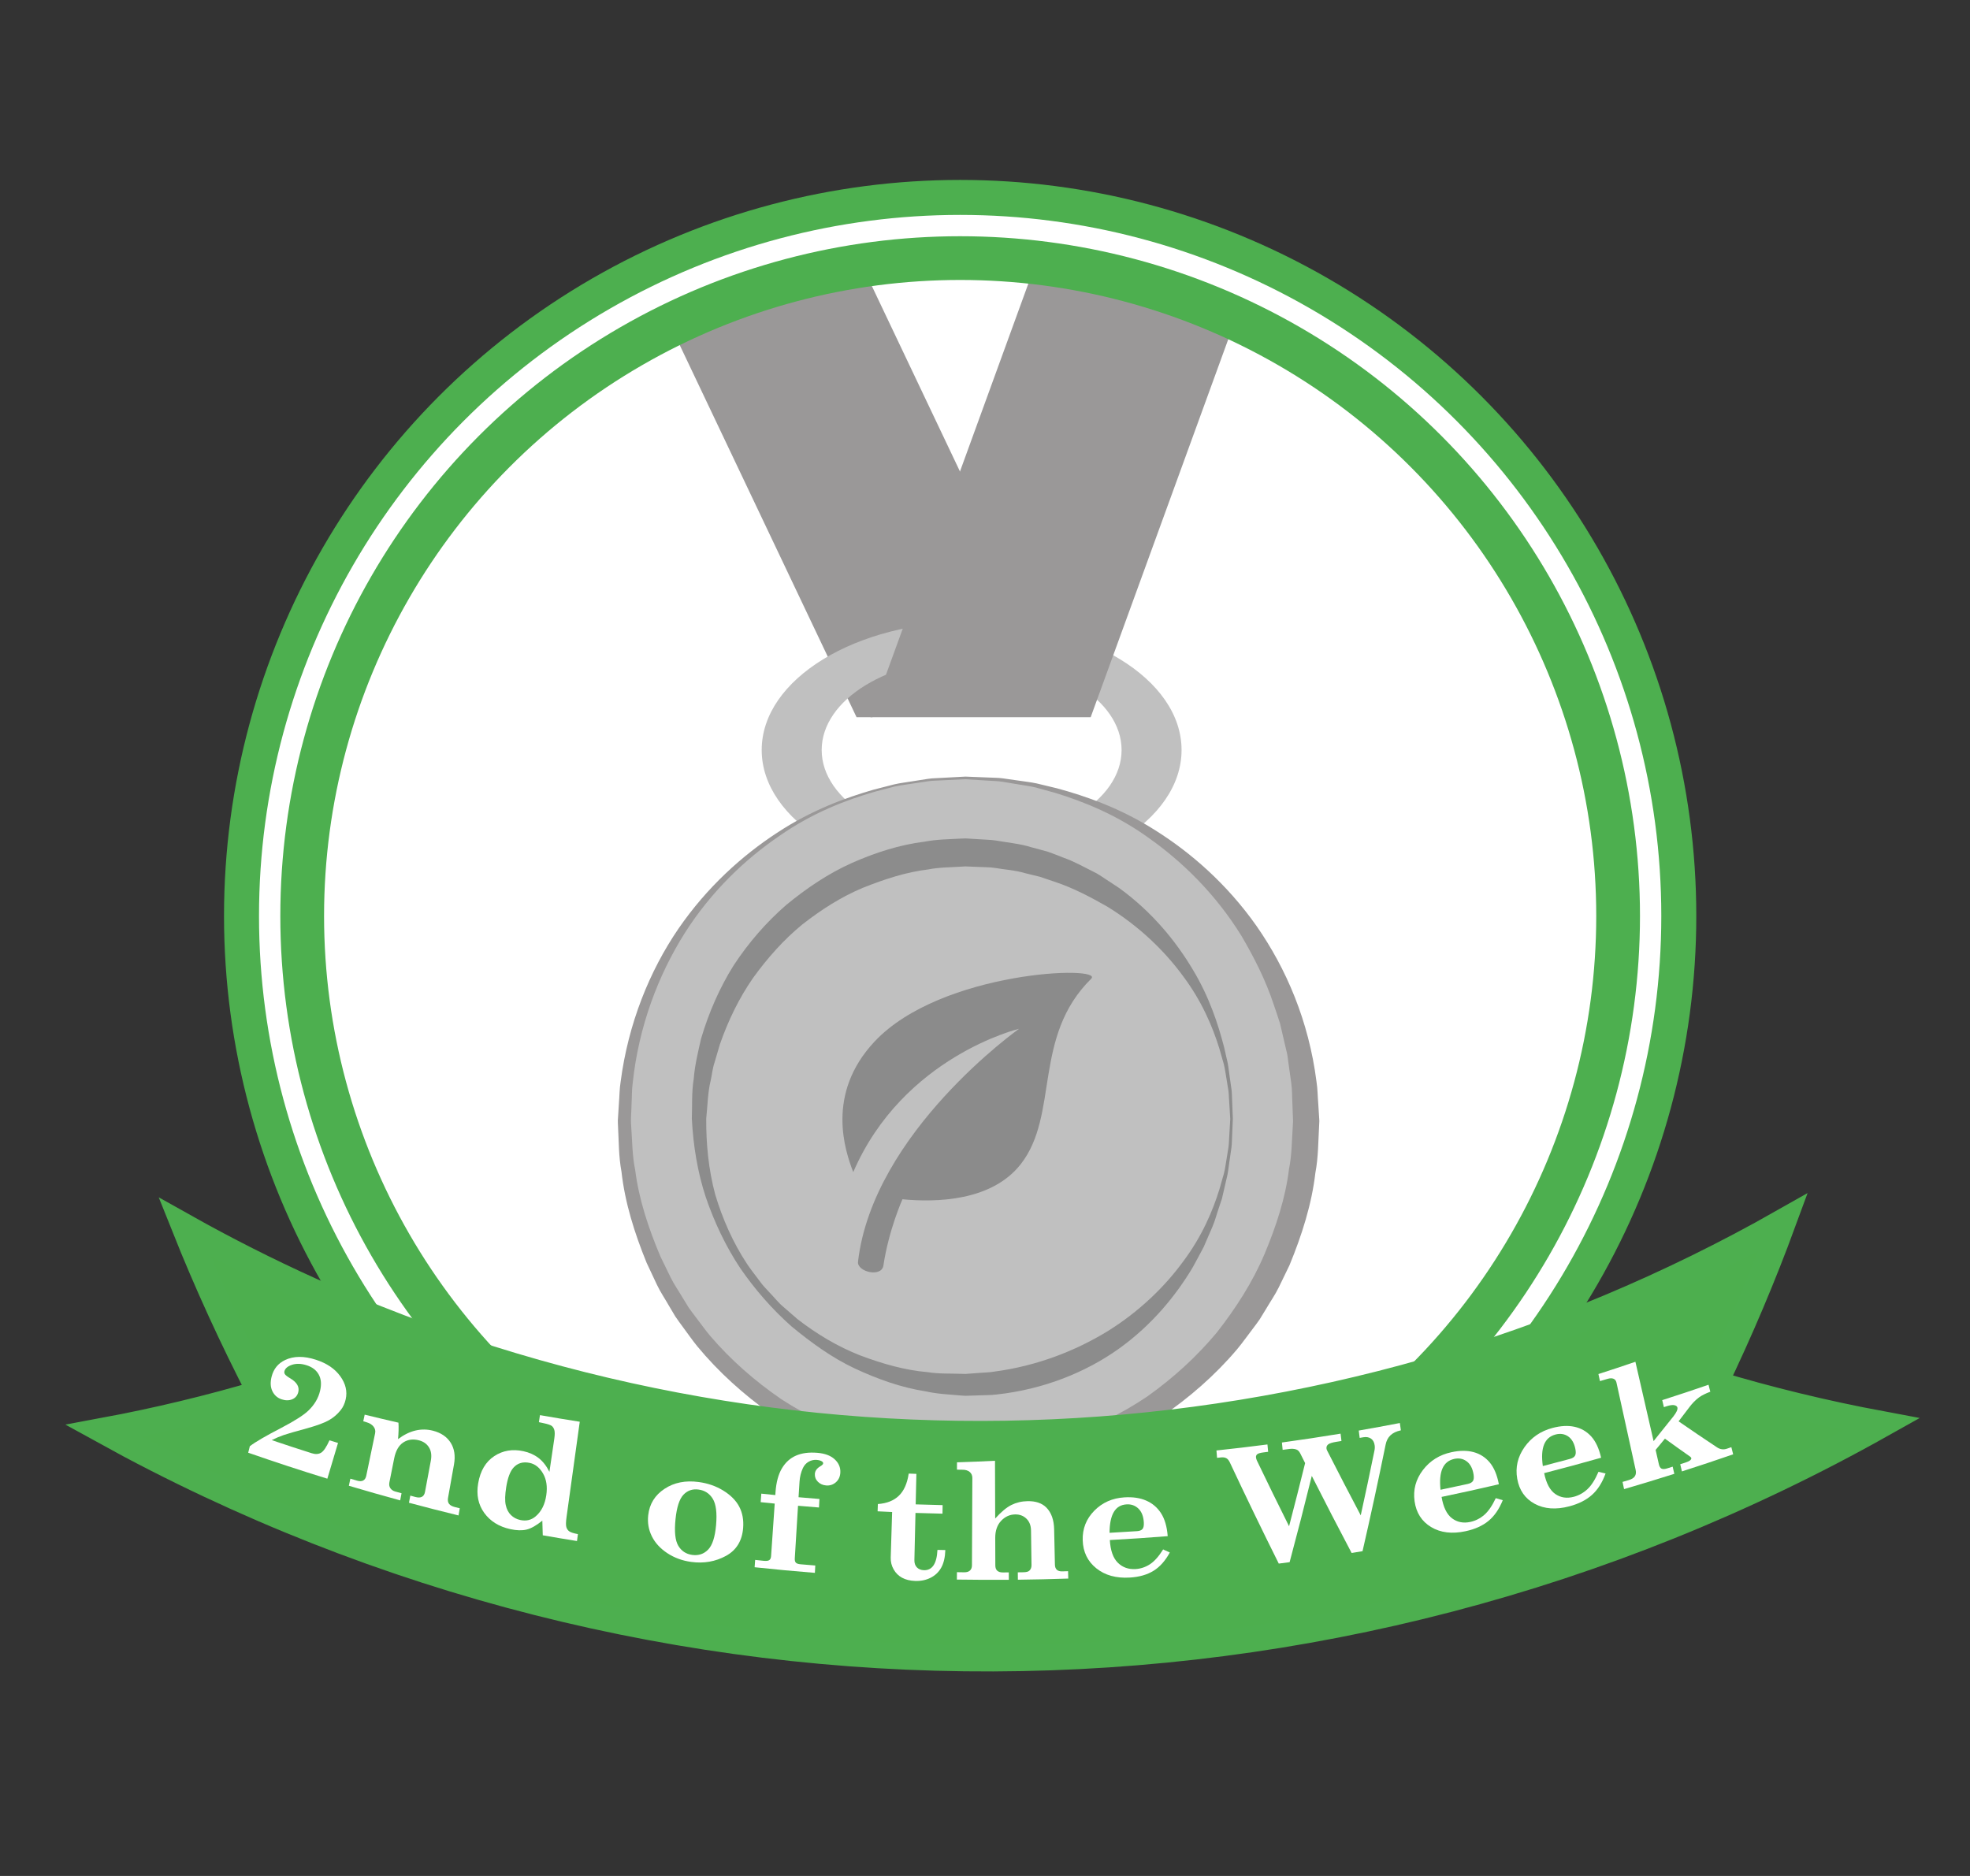 <?xml version="1.0" encoding="utf-8"?>
<!-- Generator: Adobe Illustrator 16.0.4, SVG Export Plug-In . SVG Version: 6.00 Build 0)  -->
<!DOCTYPE svg PUBLIC "-//W3C//DTD SVG 1.1//EN" "http://www.w3.org/Graphics/SVG/1.1/DTD/svg11.dtd">
<svg version="1.1" id="Livello_1" xmlns="http://www.w3.org/2000/svg" xmlns:xlink="http://www.w3.org/1999/xlink" x="0px" y="0px"
	 width="225.205px" height="214.48px" viewBox="0 0 225.205 214.48" enable-background="new 0 0 225.205 214.48"
	 xml:space="preserve">
<rect x="0" y="0" width="225.205" height="214.48" fill="#333333" stroke="none"/>
<g>
	<circle fill="#FFFFFF" stroke="#4DAF4F" stroke-width="4" stroke-miterlimit="10" cx="109.762" cy="104.724" r="82.153"/>
	<path fill="#9A9898" d="M99.097,31.501c-7.637,1.504-14.855,4.161-21.472,7.785L97.919,82h1.809l10.134-27.842L99.097,31.501z"/>
	<path fill="#C0C0C0" d="M111.074,96.231c-9.468,0-17.142-4.693-17.142-10.482s7.674-10.48,17.142-10.48
		c9.469,0,17.143,4.691,17.143,10.48S120.542,96.231,111.074,96.231z M111.074,71.075c-13.251,0-23.999,6.57-23.999,14.674
		s10.748,14.676,23.999,14.676c13.252,0,23.999-6.572,23.999-14.676S124.326,71.075,111.074,71.075z"/>
	<g>
		<path fill="#C0C0C0" d="M110.347,88.938c-21.521,0-38.973,17.57-38.973,39.238c0,21.666,17.452,39.238,38.973,39.238
			c21.52,0,38.974-17.572,38.974-39.238C149.321,106.509,131.867,88.938,110.347,88.938z M110.347,156.204
			c-15.376,0-27.838-12.549-27.838-28.027c0-15.48,12.462-28.027,27.838-28.027c15.377,0,27.838,12.547,27.838,28.027
			C138.185,143.655,125.724,156.204,110.347,156.204z"/>
		<g>
			<path fill="#9A9898" d="M110.355,89.088c0,0-0.958,0.046-2.756,0.133c-0.447,0.033-0.955,0.018-1.499,0.1
				c-0.544,0.082-1.137,0.171-1.779,0.268c-0.639,0.109-1.336,0.174-2.062,0.338c-0.721,0.188-1.487,0.389-2.297,0.601
				c-3.197,0.929-7.064,2.378-10.887,5.059c-3.833,2.615-7.735,6.273-10.794,11.091c-3.037,4.809-5.27,10.697-5.952,17.15
				c-0.114,0.802-0.083,1.623-0.133,2.441c-0.007,0.808-0.116,1.671-0.041,2.446c0.118,1.681,0.118,3.432,0.46,5.06
				c0.417,3.328,1.525,6.683,2.893,9.901c0.385,0.79,0.772,1.584,1.161,2.381c0.388,0.797,0.909,1.524,1.359,2.295l0.7,1.143
				c0.25,0.371,0.535,0.719,0.801,1.081c0.55,0.71,1.065,1.451,1.646,2.143c2.349,2.752,5.115,5.176,8.147,7.255
				c3.085,2.014,6.478,3.559,10.016,4.678c3.543,1.044,7.349,1.504,10.947,1.567c3.927-0.134,7.438-0.652,11.013-1.75
				c3.501-1.175,6.84-2.767,9.859-4.811c2.97-2.11,5.65-4.557,7.934-7.295c2.196-2.799,4.107-5.779,5.459-8.966
				c1.332-3.176,2.406-6.438,2.808-9.749c0.333-1.637,0.318-3.293,0.431-4.917l0.03-0.536l-0.023-0.631l-0.047-1.257
				c-0.049-0.823-0.021-1.692-0.133-2.462c-0.108-0.771-0.215-1.538-0.322-2.299c-0.059-0.382-0.088-0.763-0.17-1.141l-0.269-1.132
				c-0.174-0.754-0.348-1.502-0.52-2.245c-0.22-0.729-0.482-1.438-0.717-2.151c-0.939-2.856-2.279-5.455-3.696-7.875
				c-2.954-4.782-6.746-8.462-10.497-11.125c-3.742-2.727-7.563-4.231-10.733-5.207c-0.804-0.224-1.564-0.435-2.281-0.634
				c-0.722-0.174-1.417-0.248-2.055-0.365c-0.64-0.105-1.232-0.203-1.775-0.293c-0.543-0.089-1.046-0.08-1.492-0.119
				c-1.788-0.11-2.742-0.169-2.742-0.169L110.355,89.088z M110.347,88.788c0,0,0.963,0.039,2.768,0.111
				c0.451,0.031,0.959,0.011,1.509,0.089c0.55,0.079,1.151,0.164,1.8,0.257c0.646,0.104,1.353,0.166,2.087,0.326
				c0.732,0.176,1.51,0.363,2.332,0.561c3.248,0.881,7.197,2.239,11.216,4.791c4.011,2.518,8.172,6.098,11.58,10.941
				c3.391,4.857,5.975,10.864,6.858,17.788c0.139,0.861,0.128,1.662,0.201,2.505l0.079,1.255l0.04,0.631
				c-0.001-0.041,0.007,0.144,0.004,0.155l-0.003,0.082l-0.008,0.164l-0.015,0.328c-0.101,1.752-0.083,3.538-0.422,5.31
				c-0.414,3.579-1.538,7.121-2.96,10.57c-0.408,0.842-0.817,1.688-1.228,2.536c-0.413,0.848-0.961,1.625-1.438,2.444L144,150.85
				c-0.265,0.395-0.565,0.767-0.848,1.152c-0.582,0.757-1.131,1.545-1.747,2.281c-2.487,2.939-5.44,5.511-8.671,7.718
				c-3.286,2.139-6.9,3.782-10.671,4.965c-3.762,1.106-7.907,1.605-11.655,1.647l-3.022-0.169c-0.99-0.018-1.964-0.195-2.938-0.354
				l-1.461-0.236l-0.73-0.119l-0.715-0.189l-2.854-0.762c-3.734-1.237-7.294-2.928-10.514-5.098
				c-3.168-2.237-6.037-4.831-8.458-7.756c-0.599-0.733-1.13-1.519-1.694-2.271c-0.273-0.383-0.565-0.753-0.821-1.146l-0.718-1.207
				c-0.46-0.813-0.991-1.584-1.386-2.423c-0.394-0.84-0.787-1.676-1.178-2.508c-1.386-3.407-2.476-6.857-2.874-10.42
				c-0.331-1.78-0.298-3.471-0.394-5.166c-0.006-0.229-0.023-0.384-0.022-0.672l0.04-0.643l0.08-1.278
				c0.072-0.848,0.064-1.696,0.201-2.524c0.869-6.665,3.317-12.68,6.6-17.482c3.302-4.809,7.353-8.41,11.282-10.976
				c3.938-2.597,7.841-4.011,11.062-4.939c0.816-0.209,1.588-0.407,2.315-0.594c0.73-0.17,1.435-0.241,2.08-0.354
				c0.648-0.102,1.247-0.195,1.796-0.281c0.549-0.085,1.053-0.072,1.501-0.108c1.796-0.098,2.754-0.148,2.754-0.148L110.347,88.788z
				"/>
			<path fill="#9A9898" d="M110.339,156.354c0,0-0.684-0.037-1.967-0.107c-0.321-0.027-0.68-0.018-1.073-0.079
				c-0.393-0.062-0.822-0.13-1.286-0.203c-0.462-0.081-0.966-0.133-1.488-0.254c-0.52-0.134-1.072-0.274-1.656-0.424
				c-2.304-0.663-5.098-1.668-7.927-3.511c-2.821-1.825-5.736-4.39-8.129-7.823c-2.38-3.43-4.159-7.744-4.806-12.535
				c-0.101-0.596-0.099-1.206-0.153-1.815c-0.021-0.623-0.127-1.199-0.077-1.873c0.064-1.214,0.037-2.412,0.271-3.706
				c0.282-2.578,1.057-5.056,2.049-7.517c1.026-2.449,2.479-4.745,4.16-6.899c1.74-2.114,3.803-3.991,6.086-5.611
				c2.32-1.572,4.887-2.8,7.583-3.7c1.371-0.371,2.739-0.781,4.159-0.955c0.704-0.117,1.408-0.246,2.123-0.262l2.201-0.127
				c2.651,0.018,5.702,0.37,8.417,1.161c2.732,0.845,5.354,2.026,7.739,3.567c2.346,1.59,4.495,3.444,6.3,5.573
				c1.749,2.164,3.277,4.483,4.367,6.975c1.028,2.504,1.838,5.073,2.135,7.669c0.243,1.284,0.229,2.578,0.3,3.848l0.01,0.238
				l0.005,0.119l0.003,0.06l-0.004,0.133l-0.031,0.45l-0.061,0.896c-0.055,0.604-0.05,1.168-0.152,1.796
				c-0.662,5.05-2.576,9.357-5.063,12.842c-2.499,3.469-5.524,6.013-8.427,7.789c-2.91,1.798-5.75,2.747-8.081,3.362
				c-0.59,0.138-1.148,0.268-1.673,0.39c-0.526,0.112-1.032,0.154-1.496,0.228c-0.465,0.064-0.895,0.124-1.289,0.178
				c-0.394,0.055-0.758,0.039-1.08,0.06c-1.292,0.046-1.98,0.071-1.98,0.071L110.339,156.354z M110.347,156.054
				c0,0,0.68-0.044,1.956-0.129c0.317-0.029,0.676-0.024,1.062-0.089c0.387-0.065,0.809-0.137,1.265-0.215
				c0.454-0.085,0.949-0.141,1.463-0.266c0.509-0.146,1.05-0.301,1.622-0.464c2.254-0.71,4.965-1.806,7.599-3.778
				c2.642-1.922,5.298-4.564,7.343-7.973c0.982-1.723,1.897-3.571,2.544-5.59c0.161-0.504,0.341-1.006,0.491-1.521
				c0.116-0.524,0.233-1.053,0.351-1.585c0.296-1.064,0.337-2.124,0.514-3.201c0.076-0.537,0.054-1.167,0.086-1.752l0.029-0.898
				l0.014-0.451c0.002-0.086,0,0.054-0.001,0.02l-0.003-0.053l-0.006-0.107l-0.012-0.214c-0.082-1.142-0.072-2.307-0.309-3.457
				c-0.285-2.327-1.045-4.617-1.983-6.847c-0.945-2.24-2.282-4.338-3.821-6.311c-1.602-1.927-3.478-3.656-5.562-5.148
				c-2.119-1.447-4.464-2.576-6.927-3.414c-2.526-0.782-4.944-1.154-7.775-1.264c-2.502,0.038-5.213,0.353-7.709,1.081
				c-2.5,0.782-4.899,1.865-7.083,3.28c-2.147,1.463-4.108,3.17-5.776,5.111c-1.608,1.982-3.019,4.104-4.029,6.385
				c-0.974,2.273-1.768,4.655-2.068,6.999c-0.246,1.142-0.25,2.401-0.338,3.6c-0.055,0.534,0.019,1.157,0.021,1.727
				c0.032,0.58,0.007,1.163,0.085,1.732c0.46,4.579,2.024,8.767,4.158,12.203c2.15,3.442,4.917,6.063,7.641,7.939
				c2.714,1.926,5.471,2.966,7.752,3.63c0.577,0.15,1.124,0.294,1.638,0.429c0.518,0.116,1.015,0.162,1.471,0.239
				c0.457,0.068,0.88,0.132,1.268,0.189s0.751,0.046,1.07,0.07c1.284,0.06,1.969,0.092,1.969,0.092L110.347,156.054z"/>
		</g>
	</g>
	<g>
		<circle fill="#C0C0C0" cx="110.348" cy="127.896" r="30.438"/>
		<path fill="#8C8C8C" d="M140.936,127.903c0,0-0.032,0.746-0.092,2.146c-0.024,0.35-0.011,0.74-0.071,1.17
			c-0.062,0.43-0.13,0.898-0.203,1.404c-0.085,0.505-0.129,1.058-0.238,1.634c-0.131,0.571-0.271,1.179-0.419,1.821
			c-0.075,0.321-0.152,0.65-0.231,0.989c-0.111,0.329-0.225,0.667-0.341,1.012c-0.238,0.688-0.423,1.439-0.737,2.172
			c-0.317,0.735-0.648,1.5-0.991,2.293c-0.392,0.771-0.833,1.552-1.275,2.373c-1.901,3.182-4.622,6.55-8.418,9.273
			c-3.785,2.71-8.646,4.662-13.977,5.241c-0.663,0.091-1.341,0.064-2.017,0.102l-1.019,0.031l-0.511,0.016l-0.126-0.001
			l-0.062-0.005l-0.123-0.008l-0.247-0.018c-1.32-0.122-2.616-0.159-4.045-0.479c-2.826-0.438-5.488-1.41-8.101-2.622
			c-2.607-1.233-4.982-2.954-7.234-4.821c-2.196-1.951-4.152-4.19-5.845-6.649c-1.65-2.491-2.947-5.229-3.928-8.096
			c-0.951-2.885-1.438-5.92-1.596-8.986c0.057-1.589-0.036-2.979,0.218-4.575c0.125-1.574,0.497-3.067,0.838-4.574
			c0.878-2.957,2.109-5.811,3.748-8.411c1.688-2.562,3.699-4.886,5.981-6.866c2.325-1.918,4.822-3.604,7.515-4.808
			c2.686-1.188,5.481-2.084,8.3-2.431c1.397-0.273,2.805-0.275,4.188-0.354l0.259-0.01l0.129-0.005l0.065-0.003l0.143,0.005
			l0.491,0.029l0.977,0.06c0.659,0.056,1.272,0.044,1.958,0.153c1.354,0.241,2.747,0.364,3.985,0.758
			c0.632,0.17,1.26,0.339,1.883,0.506c0.609,0.208,1.2,0.459,1.791,0.685c1.199,0.415,2.285,1.033,3.375,1.578
			c0.556,0.252,1.046,0.61,1.548,0.935c0.498,0.327,0.99,0.652,1.478,0.974c3.789,2.753,6.505,6.128,8.402,9.317
			c1.927,3.201,2.909,6.31,3.571,8.851c0.146,0.643,0.286,1.251,0.416,1.823c0.109,0.575,0.151,1.126,0.235,1.63
			c0.072,0.506,0.138,0.974,0.199,1.402c0.058,0.429,0.044,0.824,0.068,1.176c0.056,1.406,0.086,2.156,0.086,2.156V127.903z
			 M140.636,127.896c0,0-0.045-0.741-0.13-2.133c-0.03-0.347-0.024-0.737-0.091-1.159c-0.069-0.423-0.145-0.883-0.226-1.381
			c-0.086-0.497-0.155-1.036-0.296-1.596c-0.159-0.555-0.329-1.145-0.507-1.769c-0.761-2.462-1.998-5.404-4.147-8.264
			c-2.104-2.874-5.014-5.708-8.685-7.955c-1.87-1.06-3.839-2.12-6.028-2.838c-0.544-0.184-1.092-0.369-1.645-0.557
			c-0.566-0.139-1.138-0.278-1.713-0.419c-1.153-0.345-2.307-0.396-3.478-0.6c-0.583-0.091-1.271-0.069-1.908-0.11l-0.978-0.039
			l-0.491-0.02c-0.093-0.002,0.057-0.001,0.02,0.001l-0.058,0.004l-0.117,0.008l-0.234,0.015c-1.245,0.086-2.516,0.063-3.771,0.315
			c-2.542,0.298-5.042,1.12-7.502,2.102c-2.459,1.021-4.755,2.494-6.918,4.181c-2.129,1.743-3.989,3.837-5.638,6.116
			c-1.607,2.314-2.857,4.891-3.798,7.598l-0.608,2.067c-0.239,0.689-0.29,1.388-0.448,2.086c-0.335,1.342-0.357,2.956-0.508,4.346
			c-0.017,2.907,0.268,5.833,1.024,8.662c0.838,2.796,2.023,5.489,3.619,7.913c0.395,0.606,0.85,1.171,1.281,1.748
			c0.223,0.283,0.424,0.583,0.664,0.852l0.731,0.792c0.502,0.512,0.938,1.087,1.489,1.543l1.608,1.399
			c2.236,1.736,4.655,3.174,7.2,4.167c2.533,0.957,5.167,1.702,7.702,1.908c1.225,0.208,2.607,0.148,3.915,0.192l0.247,0.008
			l0.124,0.004l0.062,0.002c0.035,0.002-0.08-0.005-0.003-0.005l0.471-0.034l0.937-0.066c0.621-0.06,1.243-0.053,1.848-0.162
			c4.879-0.641,9.272-2.365,12.947-4.606c3.664-2.276,6.568-5.118,8.668-8c2.148-2.864,3.387-5.809,4.144-8.274
			c0.178-0.624,0.346-1.214,0.504-1.77c0.14-0.56,0.208-1.097,0.292-1.593c0.08-0.497,0.154-0.957,0.222-1.378
			c0.065-0.422,0.059-0.818,0.088-1.166c0.081-1.397,0.124-2.144,0.124-2.144V127.896z"/>
	</g>
	<g id="Livello_10_37_">
		<g>
			<path fill="#8B8B8B" d="M99.983,119.076c-5.628,5.994-3.366,12.54-2.442,14.933c5.721-13.231,18.956-16.387,18.956-16.387
				s-16.69,11.828-18.411,26.625c-0.134,1.168,2.695,1.84,2.901,0.445c0.632-4.158,2.181-7.578,2.181-7.578
				c3.805,0.363,10.174,0.25,13.515-4.006c4.436-5.657,1.319-14.554,8.058-21.206C126.309,110.351,107.61,110.958,99.983,119.076z"
				/>
		</g>
	</g>
	<path fill="#9A9898" d="M118.567,29.652l-8.705,23.921L99.728,81.415L99.514,82h25.169l17.136-47.076
		C134.56,31.998,126.742,30.173,118.567,29.652z"/>
	<circle fill="none" stroke="#4DAF4F" stroke-width="5" stroke-miterlimit="10" cx="109.762" cy="104.724" r="75.216"/>
	<g>
		<g>
			<path fill="#4DAF4E" stroke="#4DAF4F" stroke-width="3" stroke-miterlimit="10" d="M215.119,162.837
				c-6.562-1.224-12.94-2.78-19.114-4.636c2.933-6.103,5.539-12.271,7.816-18.473c-51.882,29.431-114.491,32.079-168.395,7.787
				c-4.848-2.195-9.624-4.608-14.315-7.239c2.547,6.378,5.444,12.724,8.695,19c-5.81,1.722-11.798,3.167-17.945,4.31
				C75.104,198.511,152.022,198.275,215.119,162.837L215.119,162.837L215.119,162.837z"/>
		</g>
	</g>
	<g>
		<g>
			<path fill="#FFFFFF" d="M31.062,164.652c1.519,0.513,3.041,1.011,4.564,1.496c0.429,0.138,0.789,0.117,1.079-0.056
				c0.291-0.174,0.611-0.647,0.959-1.42c0.326,0.102,0.652,0.201,0.978,0.302c-0.407,1.362-0.813,2.725-1.22,4.086
				c-3.025-0.932-6.042-1.923-9.048-2.97c0.062-0.247,0.124-0.496,0.186-0.742c0.65-0.502,1.861-1.197,3.613-2.106
				c1.551-0.811,2.573-1.473,3.08-1.966c0.698-0.67,1.143-1.427,1.34-2.275c0.171-0.731,0.119-1.348-0.154-1.845
				c-0.273-0.495-0.723-0.847-1.351-1.053c-0.636-0.21-1.201-0.23-1.7-0.066c-0.499,0.165-0.79,0.41-0.872,0.736
				c-0.033,0.132-0.011,0.252,0.068,0.359c0.076,0.112,0.284,0.271,0.626,0.473c0.733,0.444,1.033,0.96,0.891,1.547
				c-0.096,0.396-0.326,0.672-0.689,0.828c-0.365,0.155-0.774,0.157-1.229,0.003c-0.473-0.16-0.823-0.47-1.045-0.93
				c-0.223-0.459-0.251-1.01-0.09-1.652c0.226-0.895,0.743-1.526,1.546-1.909c0.986-0.467,2.162-0.474,3.536-0.026
				c1.228,0.401,2.147,1.019,2.766,1.875c0.617,0.854,0.827,1.732,0.624,2.642c-0.108,0.483-0.301,0.9-0.581,1.248
				c-0.376,0.471-0.825,0.854-1.347,1.149c-0.522,0.295-1.363,0.607-2.531,0.931c-1.264,0.343-2.142,0.593-2.625,0.758
				C31.952,164.236,31.495,164.432,31.062,164.652z"/>
			<path fill="#FFFFFF" d="M52.56,172.443c-0.047,0.273-0.094,0.548-0.142,0.82c-1.891-0.462-3.78-0.945-5.667-1.452
				c0.052-0.271,0.104-0.543,0.155-0.815c0.197,0.053,0.395,0.106,0.592,0.159c0.315,0.083,0.561,0.074,0.742-0.026
				c0.18-0.1,0.294-0.285,0.344-0.553c0.221-1.188,0.443-2.375,0.666-3.564c0.114-0.607,0.046-1.115-0.203-1.522
				c-0.249-0.405-0.624-0.674-1.126-0.81c-0.685-0.183-1.288-0.108-1.811,0.232c-0.521,0.338-0.872,0.948-1.048,1.827
				c-0.182,0.913-0.364,1.826-0.546,2.737c-0.053,0.27-0.016,0.494,0.114,0.678c0.128,0.182,0.318,0.31,0.564,0.377
				c0.237,0.065,0.474,0.131,0.71,0.194c-0.052,0.271-0.105,0.543-0.157,0.815c-1.958-0.533-3.914-1.092-5.866-1.671
				c0.057-0.271,0.114-0.541,0.172-0.811c0.253,0.075,0.506,0.149,0.759,0.224c0.294,0.087,0.529,0.084,0.708-0.014
				c0.179-0.095,0.295-0.276,0.351-0.545c0.335-1.619,0.672-3.238,1.011-4.857c0.059-0.279-0.001-0.533-0.178-0.759
				c-0.178-0.228-0.44-0.393-0.785-0.494c-0.13-0.038-0.261-0.076-0.391-0.116c0.054-0.251,0.108-0.504,0.162-0.757
				c1.286,0.316,2.573,0.621,3.86,0.916c0.036,0.538,0.02,1.163-0.047,1.88c0.666-0.499,1.332-0.826,2.001-0.983
				c0.669-0.157,1.338-0.148,2.009,0.027c0.913,0.238,1.582,0.696,2.011,1.374c0.423,0.677,0.55,1.503,0.376,2.475
				c-0.228,1.273-0.455,2.547-0.682,3.82c-0.052,0.292-0.012,0.522,0.119,0.691c0.13,0.166,0.364,0.293,0.699,0.374
				C52.211,172.358,52.386,172.401,52.56,172.443z"/>
			<path fill="#FFFFFF" d="M61.728,161.794c1.516,0.267,3.031,0.519,4.548,0.755c-0.509,3.628-1.012,7.256-1.509,10.886
				c-0.077,0.558-0.086,0.94-0.027,1.148c0.057,0.209,0.168,0.374,0.331,0.494c0.164,0.119,0.496,0.228,0.994,0.321
				c-0.036,0.263-0.07,0.527-0.105,0.791c-1.305-0.209-2.609-0.428-3.913-0.657c-0.018-0.56-0.034-1.115-0.05-1.673
				c-0.69,0.557-1.294,0.899-1.809,1.021c-0.516,0.122-1.135,0.106-1.855-0.053c-1.294-0.284-2.288-0.905-2.976-1.854
				c-0.687-0.949-0.916-2.073-0.696-3.373c0.243-1.436,0.86-2.473,1.842-3.12c0.982-0.646,2.093-0.832,3.339-0.56
				c0.669,0.146,1.245,0.403,1.728,0.778c0.483,0.371,0.895,0.898,1.238,1.578c0.184-1.26,0.37-2.523,0.556-3.783
				c0.066-0.449,0.068-0.781,0.006-0.994c-0.062-0.214-0.165-0.375-0.306-0.479c-0.142-0.104-0.451-0.207-0.925-0.307
				c-0.179-0.038-0.357-0.075-0.536-0.112C61.645,162.332,61.687,162.063,61.728,161.794z M60.562,167.257
				c-0.764-0.164-1.38,0.013-1.852,0.53c-0.389,0.422-0.669,1.164-0.84,2.229c-0.142,0.893-0.16,1.577-0.055,2.056
				c0.103,0.479,0.302,0.858,0.594,1.146c0.292,0.286,0.646,0.476,1.063,0.566c0.685,0.147,1.275,0.007,1.767-0.421
				c0.657-0.559,1.059-1.366,1.212-2.42c0.142-0.979,0.016-1.802-0.374-2.477C61.686,167.791,61.182,167.391,60.562,167.257z"/>
			<path fill="#FFFFFF" d="M79.879,169.442c1.037,0.14,1.972,0.463,2.807,0.979c0.836,0.514,1.441,1.123,1.815,1.826
				c0.373,0.706,0.525,1.521,0.452,2.444c-0.116,1.475-0.769,2.545-1.969,3.198c-1.2,0.653-2.523,0.883-3.963,0.688
				c-1.017-0.137-1.929-0.472-2.731-0.999c-0.801-0.527-1.391-1.168-1.768-1.921c-0.377-0.751-0.516-1.561-0.421-2.417
				c0.144-1.294,0.769-2.298,1.867-3.021C77.064,169.494,78.365,169.237,79.879,169.442z M79.856,170.303
				c-0.688-0.093-1.264,0.104-1.727,0.594c-0.462,0.488-0.766,1.421-0.906,2.795c-0.145,1.428-0.04,2.441,0.32,3.041
				c0.358,0.598,0.89,0.947,1.595,1.044c0.718,0.095,1.323-0.106,1.812-0.607c0.488-0.499,0.79-1.435,0.91-2.8
				c0.123-1.401-0.005-2.406-0.379-3.014C81.106,170.748,80.565,170.396,79.856,170.303z"/>
			<path fill="#FFFFFF" d="M91.288,171.18c0.796,0.07,1.593,0.137,2.389,0.199c-0.018,0.325-0.036,0.65-0.053,0.975
				c-0.799-0.062-1.598-0.128-2.396-0.199c-0.124,2.002-0.247,4.006-0.369,6.009c-0.015,0.232,0.026,0.399,0.123,0.5
				c0.095,0.099,0.277,0.158,0.54,0.182c0.561,0.049,1.12,0.096,1.68,0.14c-0.015,0.28-0.031,0.561-0.046,0.841
				c-2.298-0.183-4.594-0.398-6.89-0.643c0.021-0.277,0.041-0.558,0.062-0.838c0.329,0.035,0.658,0.07,0.986,0.104
				c0.297,0.029,0.507,0.002,0.629-0.082s0.19-0.238,0.205-0.459c0.137-2.001,0.276-4.001,0.415-6.003
				c-0.535-0.052-1.07-0.107-1.605-0.163c0.025-0.325,0.049-0.648,0.073-0.973c0.534,0.057,1.067,0.111,1.601,0.163
				c0.008-0.113,0.017-0.227,0.024-0.341c0.079-1.129,0.324-2.031,0.731-2.715c0.407-0.682,0.945-1.168,1.612-1.457
				c0.666-0.29,1.47-0.396,2.412-0.321c0.875,0.07,1.542,0.315,2.004,0.741c0.461,0.425,0.679,0.931,0.65,1.514
				c-0.023,0.466-0.191,0.835-0.506,1.112c-0.316,0.277-0.682,0.398-1.099,0.368c-0.39-0.029-0.71-0.172-0.96-0.423
				c-0.252-0.254-0.367-0.553-0.347-0.898c0.021-0.355,0.236-0.649,0.645-0.885c0.197-0.117,0.299-0.227,0.304-0.323
				c0.004-0.082-0.041-0.157-0.137-0.22c-0.146-0.094-0.343-0.153-0.592-0.173c-0.329-0.026-0.637,0.04-0.926,0.205
				c-0.29,0.163-0.511,0.408-0.664,0.732c-0.221,0.483-0.35,1.004-0.384,1.562C91.361,170.002,91.324,170.592,91.288,171.18z"/>
			<path fill="#FFFFFF" d="M103.881,168.477c0.292,0.012,0.585,0.021,0.878,0.032c-0.027,1.162-0.055,2.324-0.081,3.487
				c1.026,0.035,2.053,0.063,3.08,0.085c-0.004,0.327-0.009,0.653-0.014,0.979c-1.029-0.021-2.059-0.051-3.088-0.085
				c-0.042,1.796-0.083,3.592-0.125,5.388c-0.008,0.355,0.087,0.636,0.288,0.84c0.199,0.204,0.466,0.309,0.8,0.319
				c0.955,0.029,1.473-0.748,1.549-2.322c0.3,0.007,0.601,0.014,0.901,0.02c-0.031,0.84-0.188,1.511-0.474,2.016
				c-0.286,0.506-0.69,0.89-1.215,1.153c-0.526,0.264-1.117,0.386-1.771,0.362c-0.572-0.021-1.066-0.141-1.479-0.363
				c-0.413-0.221-0.738-0.545-0.973-0.961c-0.237-0.419-0.346-0.868-0.332-1.344c0.053-1.738,0.106-3.477,0.16-5.213
				c-0.553-0.026-1.106-0.052-1.659-0.08c0.01-0.278,0.02-0.555,0.03-0.832c1.017-0.071,1.818-0.388,2.4-0.949
				C103.34,170.447,103.713,169.601,103.881,168.477z"/>
			<path fill="#FFFFFF" d="M109.402,167.189c1.449-0.045,2.897-0.104,4.344-0.177c0.007,2.202,0.013,4.403,0.02,6.604
				c0.672-0.751,1.288-1.266,1.851-1.549c0.562-0.279,1.177-0.427,1.849-0.438c0.929-0.017,1.643,0.224,2.146,0.726
				c0.571,0.578,0.87,1.407,0.894,2.491c0.03,1.343,0.059,2.684,0.088,4.028c0.005,0.278,0.081,0.479,0.225,0.606
				c0.145,0.127,0.353,0.186,0.623,0.176c0.218-0.006,0.438-0.015,0.657-0.021c0.007,0.281,0.015,0.563,0.022,0.845
				c-1.92,0.065-3.839,0.109-5.76,0.132c-0.002-0.282-0.006-0.564-0.009-0.845c0.208-0.004,0.416-0.005,0.623-0.009
				c0.345-0.005,0.58-0.064,0.7-0.183c0.167-0.151,0.249-0.368,0.245-0.639c-0.019-1.319-0.039-2.638-0.057-3.957
				c-0.009-0.568-0.184-1.017-0.525-1.348c-0.342-0.332-0.766-0.488-1.272-0.486c-0.626,0.008-1.164,0.251-1.617,0.73
				c-0.452,0.48-0.678,1.132-0.676,1.952c0.003,1.05,0.006,2.099,0.01,3.148c0.001,0.272,0.074,0.474,0.221,0.607
				c0.146,0.132,0.355,0.198,0.627,0.197c0.231-0.001,0.461-0.002,0.693-0.005c0.002,0.28,0.004,0.562,0.005,0.844
				c-1.98,0.016-3.961,0.005-5.942-0.024c0.003-0.281,0.005-0.562,0.008-0.844c0.275,0.005,0.55,0.008,0.825,0.012
				c0.292,0.004,0.513-0.062,0.663-0.201c0.151-0.136,0.227-0.337,0.228-0.596c0.015-3.327,0.03-6.656,0.045-9.983
				c0.001-0.29-0.098-0.518-0.298-0.688c-0.201-0.167-0.467-0.255-0.801-0.257c-0.22-0.003-0.44-0.006-0.661-0.01
				C109.396,167.751,109.399,167.469,109.402,167.189z"/>
			<path fill="#FFFFFF" d="M133.488,175.631c-2.204,0.177-4.409,0.324-6.615,0.443c0.069,1.189,0.371,2.055,0.911,2.591
				c0.542,0.535,1.22,0.778,2.034,0.728c0.583-0.037,1.128-0.22,1.634-0.547c0.507-0.327,1.012-0.894,1.514-1.698
				c0.255,0.117,0.509,0.233,0.764,0.351c-0.521,0.954-1.144,1.652-1.868,2.095c-0.722,0.446-1.624,0.705-2.7,0.77
				c-1.566,0.096-2.851-0.262-3.843-1.064c-0.993-0.801-1.506-1.871-1.546-3.193c-0.041-1.328,0.404-2.451,1.325-3.387
				c0.921-0.936,2.066-1.439,3.446-1.525c0.955-0.059,1.784,0.062,2.489,0.371c0.707,0.307,1.271,0.787,1.694,1.443
				C133.149,173.663,133.405,174.538,133.488,175.631z M126.84,175.248c1.048-0.057,2.094-0.119,3.142-0.189
				c0.294-0.02,0.501-0.101,0.622-0.241c0.12-0.143,0.173-0.39,0.155-0.739c-0.036-0.701-0.242-1.232-0.613-1.594
				c-0.371-0.36-0.828-0.524-1.371-0.487c-0.644,0.04-1.124,0.329-1.445,0.868C127.009,173.405,126.846,174.2,126.84,175.248z"/>
			<path fill="#FFFFFF" d="M139.062,165.834c1.944-0.206,3.887-0.436,5.828-0.688c0.027,0.281,0.054,0.562,0.081,0.841
				c-0.183,0.023-0.366,0.047-0.549,0.07c-0.347,0.046-0.577,0.112-0.691,0.202c-0.115,0.091-0.165,0.21-0.151,0.361
				c0.01,0.109,0.044,0.23,0.103,0.363c1.206,2.514,2.434,5.021,3.68,7.516c0.63-2.405,1.242-4.812,1.835-7.222
				c-0.186-0.369-0.372-0.739-0.557-1.108c-0.118-0.228-0.262-0.377-0.435-0.442c-0.228-0.088-0.519-0.109-0.872-0.06
				c-0.235,0.033-0.47,0.065-0.705,0.097c-0.028-0.279-0.057-0.559-0.084-0.841c2.237-0.306,4.473-0.644,6.706-1.012
				c0.034,0.28,0.067,0.558,0.101,0.839c-0.206,0.034-0.413,0.066-0.619,0.1c-0.451,0.074-0.751,0.171-0.901,0.292
				c-0.149,0.123-0.213,0.276-0.192,0.464c0.009,0.078,0.035,0.16,0.079,0.244c1.259,2.475,2.539,4.943,3.837,7.402
				c0.539-2.45,1.059-4.901,1.558-7.355c0.051-0.225,0.063-0.436,0.037-0.633c-0.048-0.368-0.192-0.63-0.43-0.791
				c-0.238-0.158-0.529-0.209-0.875-0.148c-0.137,0.024-0.274,0.049-0.411,0.071c-0.036-0.278-0.071-0.558-0.106-0.838
				c1.567-0.272,3.133-0.56,4.698-0.862c0.04,0.279,0.079,0.556,0.119,0.835c-0.519,0.112-0.918,0.304-1.199,0.576
				c-0.281,0.271-0.464,0.628-0.55,1.077c-0.825,4.058-1.704,8.115-2.635,12.165c-0.416,0.068-0.831,0.138-1.247,0.206
				c-1.545-2.926-3.063-5.864-4.554-8.814c-0.81,3.292-1.655,6.582-2.535,9.864c-0.413,0.055-0.827,0.108-1.24,0.163
				c-1.912-3.837-3.776-7.691-5.592-11.565c-0.113-0.243-0.25-0.405-0.408-0.488c-0.159-0.083-0.357-0.112-0.593-0.087
				c-0.154,0.017-0.309,0.032-0.463,0.049C139.105,166.396,139.084,166.114,139.062,165.834z"/>
			<path fill="#FFFFFF" d="M171.346,169.698c-2.18,0.513-4.362,0.993-6.549,1.446c0.199,1.175,0.594,1.992,1.191,2.443
				c0.598,0.451,1.301,0.59,2.107,0.414c0.578-0.128,1.102-0.391,1.571-0.794c0.47-0.402,0.913-1.044,1.326-1.921
				c0.267,0.077,0.533,0.156,0.8,0.232c-0.416,1.028-0.961,1.818-1.636,2.371c-0.672,0.553-1.543,0.946-2.61,1.176
				c-1.552,0.334-2.871,0.173-3.947-0.477c-1.077-0.647-1.703-1.634-1.888-2.944c-0.185-1.314,0.136-2.503,0.95-3.573
				c0.816-1.068,1.901-1.747,3.267-2.039c0.945-0.205,1.785-0.209,2.523-0.011c0.738,0.199,1.354,0.594,1.848,1.181
				C170.792,167.792,171.143,168.624,171.346,169.698z M164.675,170.327c1.037-0.215,2.074-0.437,3.111-0.665
				c0.291-0.063,0.489-0.177,0.594-0.334c0.104-0.163,0.129-0.413,0.073-0.761c-0.113-0.693-0.376-1.187-0.786-1.491
				c-0.41-0.303-0.883-0.396-1.421-0.278c-0.637,0.139-1.084,0.498-1.344,1.084C164.641,168.468,164.566,169.28,164.675,170.327z"/>
			<path fill="#FFFFFF" d="M183.034,166.664c-2.167,0.615-4.337,1.205-6.511,1.762c0.239,1.166,0.664,1.963,1.277,2.387
				c0.615,0.423,1.325,0.527,2.126,0.312c0.575-0.154,1.091-0.442,1.547-0.869c0.457-0.425,0.878-1.087,1.262-1.984
				c0.27,0.063,0.54,0.13,0.81,0.193c-0.38,1.049-0.9,1.866-1.557,2.45c-0.655,0.586-1.515,1.021-2.575,1.302
				c-1.544,0.409-2.871,0.309-3.973-0.286c-1.101-0.596-1.762-1.553-1.993-2.856c-0.23-1.306,0.049-2.508,0.827-3.618
				c0.78-1.108,1.844-1.838,3.201-2.198c0.939-0.248,1.781-0.295,2.527-0.131c0.747,0.164,1.377,0.527,1.894,1.092
				C182.412,164.785,182.793,165.599,183.034,166.664z M176.371,167.615c1.032-0.265,2.064-0.538,3.094-0.815
				c0.291-0.078,0.485-0.199,0.584-0.364c0.099-0.164,0.115-0.419,0.046-0.763c-0.138-0.689-0.418-1.171-0.839-1.455
				c-0.422-0.282-0.898-0.351-1.434-0.209c-0.633,0.169-1.068,0.55-1.308,1.148C176.273,165.757,176.226,166.575,176.371,167.615z"
				/>
			<path fill="#FFFFFF" d="M182.727,157.097c1.412-0.455,2.821-0.921,4.228-1.403c0.699,3.023,1.392,6.047,2.079,9.071
				c0.763-0.94,1.518-1.884,2.268-2.83c0.355-0.456,0.506-0.794,0.455-1.009c-0.032-0.136-0.148-0.222-0.347-0.269
				c-0.199-0.043-0.492-0.007-0.88,0.119c-0.106,0.036-0.213,0.069-0.319,0.104c-0.062-0.269-0.126-0.534-0.189-0.802
				c1.768-0.566,3.532-1.152,5.292-1.759c0.068,0.267,0.135,0.532,0.203,0.798c-0.562,0.212-0.989,0.426-1.281,0.642
				c-0.4,0.299-0.759,0.658-1.078,1.082c-0.42,0.554-0.841,1.109-1.266,1.661c1.458,1.009,2.929,2.004,4.413,2.988
				c0.357,0.229,0.731,0.273,1.122,0.139c0.165-0.056,0.331-0.113,0.497-0.172c0.068,0.273,0.137,0.544,0.207,0.817
				c-1.949,0.676-3.902,1.327-5.859,1.954c-0.064-0.271-0.128-0.547-0.191-0.82c0.191-0.062,0.384-0.123,0.576-0.186
				c0.277-0.09,0.465-0.181,0.565-0.271c0.1-0.094,0.141-0.173,0.124-0.243c-0.015-0.064-0.064-0.124-0.148-0.18
				c-0.961-0.677-1.917-1.355-2.867-2.044c-0.354,0.43-0.708,0.858-1.064,1.286c0.124,0.548,0.248,1.095,0.372,1.644
				c0.059,0.258,0.161,0.427,0.305,0.496c0.144,0.071,0.352,0.064,0.625-0.021c0.215-0.067,0.431-0.136,0.647-0.204
				c0.062,0.274,0.126,0.547,0.188,0.821c-1.911,0.605-3.826,1.188-5.744,1.747c-0.058-0.274-0.116-0.549-0.174-0.825
				c0.236-0.068,0.473-0.138,0.709-0.207c0.341-0.102,0.572-0.245,0.697-0.438c0.125-0.191,0.156-0.435,0.092-0.729
				c-0.723-3.324-1.455-6.651-2.192-9.976c-0.05-0.225-0.164-0.374-0.342-0.445c-0.178-0.071-0.406-0.066-0.684,0.016
				c-0.287,0.086-0.575,0.169-0.862,0.254C182.844,157.634,182.785,157.364,182.727,157.097z"/>
		</g>
	</g>
</g>
</svg>
